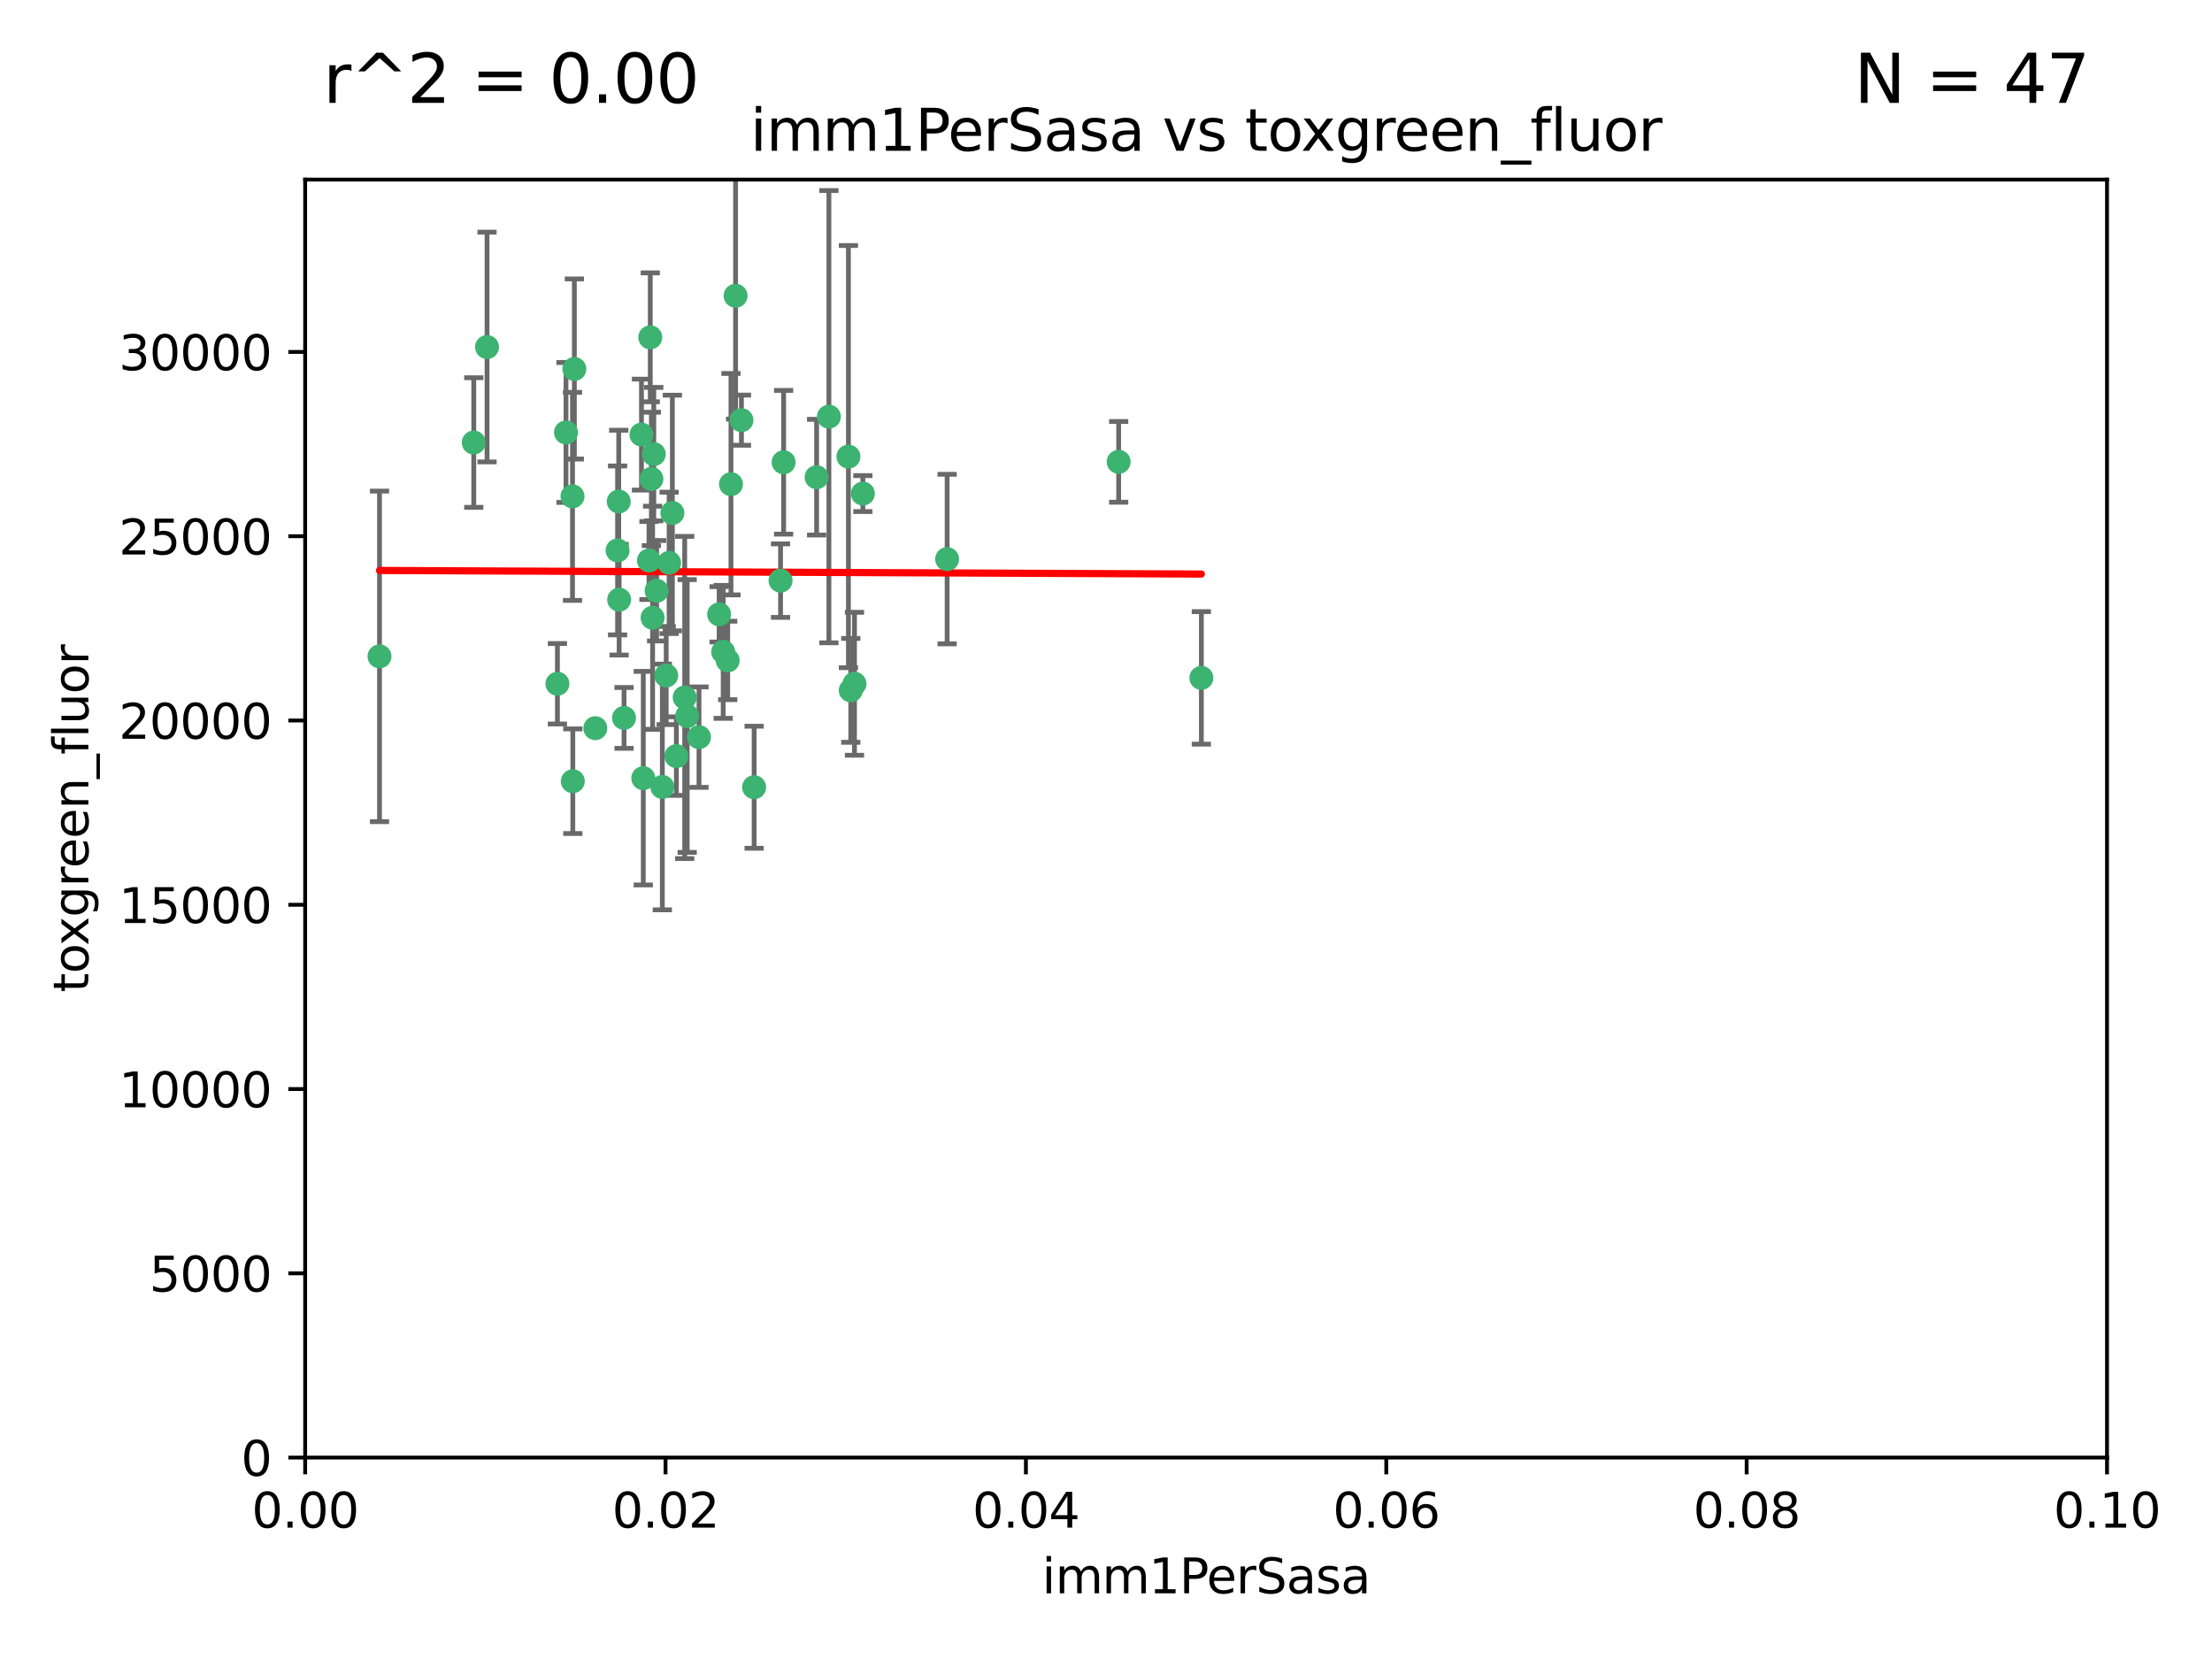 <?xml version="1.0" encoding="utf-8" standalone="no"?>
<!DOCTYPE svg PUBLIC "-//W3C//DTD SVG 1.1//EN"
  "http://www.w3.org/Graphics/SVG/1.1/DTD/svg11.dtd">
<svg xmlns:xlink="http://www.w3.org/1999/xlink" width="460.8pt" height="345.6pt" viewBox="0 0 460.8 345.6" xmlns="http://www.w3.org/2000/svg" version="1.1">
 <defs>
  <style type="text/css">*{stroke-linejoin: round; stroke-linecap: butt}</style>
 </defs>
 <g id="figure_1">
  <g id="patch_1">
   <path d="M 0 345.6 
L 460.8 345.6 
L 460.8 0 
L 0 0 
z
" style="fill: #ffffff"/>
  </g>
  <g id="axes_1">
   <g id="patch_2">
    <path d="M 63.571 303.64 
L 438.93 303.64 
L 438.93 37.411 
L 63.571 37.411 
z
" style="fill: #ffffff"/>
   </g>
   <g id="PathCollection_1">
    <defs>
     <path id="m0c71d9ba5d" d="M 0 1.118 
C 0.297 1.118 0.581 1 0.791 0.791 
C 1 0.581 1.118 0.297 1.118 0 
C 1.118 -0.297 1 -0.581 0.791 -0.791 
C 0.581 -1 0.297 -1.118 0 -1.118 
C -0.297 -1.118 -0.581 -1 -0.791 -0.791 
C -1 -0.581 -1.118 -0.297 -1.118 0 
C -1.118 0.297 -1 0.581 -0.791 0.791 
C -0.581 1 -0.297 1.118 0 1.118 
z
" style="stroke: #3cb371"/>
    </defs>
    <g clip-path="url(#p0df0206e18)">
     <use xlink:href="#m0c71d9ba5d" x="101.457" y="72.294" style="fill: #3cb371; stroke: #3cb371"/>
     <use xlink:href="#m0c71d9ba5d" x="79.059" y="136.733" style="fill: #3cb371; stroke: #3cb371"/>
     <use xlink:href="#m0c71d9ba5d" x="98.695" y="92.187" style="fill: #3cb371; stroke: #3cb371"/>
     <use xlink:href="#m0c71d9ba5d" x="135.699" y="99.763" style="fill: #3cb371; stroke: #3cb371"/>
     <use xlink:href="#m0c71d9ba5d" x="135.464" y="70.271" style="fill: #3cb371; stroke: #3cb371"/>
     <use xlink:href="#m0c71d9ba5d" x="150.654" y="135.791" style="fill: #3cb371; stroke: #3cb371"/>
     <use xlink:href="#m0c71d9ba5d" x="136.786" y="123.063" style="fill: #3cb371; stroke: #3cb371"/>
     <use xlink:href="#m0c71d9ba5d" x="124.016" y="151.693" style="fill: #3cb371; stroke: #3cb371"/>
     <use xlink:href="#m0c71d9ba5d" x="137.975" y="163.936" style="fill: #3cb371; stroke: #3cb371"/>
     <use xlink:href="#m0c71d9ba5d" x="128.894" y="104.476" style="fill: #3cb371; stroke: #3cb371"/>
     <use xlink:href="#m0c71d9ba5d" x="128.653" y="114.664" style="fill: #3cb371; stroke: #3cb371"/>
     <use xlink:href="#m0c71d9ba5d" x="177.231" y="143.815" style="fill: #3cb371; stroke: #3cb371"/>
     <use xlink:href="#m0c71d9ba5d" x="135.196" y="116.762" style="fill: #3cb371; stroke: #3cb371"/>
     <use xlink:href="#m0c71d9ba5d" x="119.649" y="76.865" style="fill: #3cb371; stroke: #3cb371"/>
     <use xlink:href="#m0c71d9ba5d" x="117.908" y="90.091" style="fill: #3cb371; stroke: #3cb371"/>
     <use xlink:href="#m0c71d9ba5d" x="153.236" y="61.614" style="fill: #3cb371; stroke: #3cb371"/>
     <use xlink:href="#m0c71d9ba5d" x="145.613" y="153.559" style="fill: #3cb371; stroke: #3cb371"/>
     <use xlink:href="#m0c71d9ba5d" x="179.751" y="102.821" style="fill: #3cb371; stroke: #3cb371"/>
     <use xlink:href="#m0c71d9ba5d" x="136.196" y="94.6" style="fill: #3cb371; stroke: #3cb371"/>
     <use xlink:href="#m0c71d9ba5d" x="119.328" y="162.741" style="fill: #3cb371; stroke: #3cb371"/>
     <use xlink:href="#m0c71d9ba5d" x="139.392" y="117.254" style="fill: #3cb371; stroke: #3cb371"/>
     <use xlink:href="#m0c71d9ba5d" x="143.155" y="149.16" style="fill: #3cb371; stroke: #3cb371"/>
     <use xlink:href="#m0c71d9ba5d" x="149.81" y="127.973" style="fill: #3cb371; stroke: #3cb371"/>
     <use xlink:href="#m0c71d9ba5d" x="151.594" y="137.58" style="fill: #3cb371; stroke: #3cb371"/>
     <use xlink:href="#m0c71d9ba5d" x="178.006" y="142.442" style="fill: #3cb371; stroke: #3cb371"/>
     <use xlink:href="#m0c71d9ba5d" x="133.632" y="90.534" style="fill: #3cb371; stroke: #3cb371"/>
     <use xlink:href="#m0c71d9ba5d" x="170.113" y="99.407" style="fill: #3cb371; stroke: #3cb371"/>
     <use xlink:href="#m0c71d9ba5d" x="129.998" y="149.553" style="fill: #3cb371; stroke: #3cb371"/>
     <use xlink:href="#m0c71d9ba5d" x="128.977" y="124.926" style="fill: #3cb371; stroke: #3cb371"/>
     <use xlink:href="#m0c71d9ba5d" x="152.275" y="100.862" style="fill: #3cb371; stroke: #3cb371"/>
     <use xlink:href="#m0c71d9ba5d" x="140.068" y="106.867" style="fill: #3cb371; stroke: #3cb371"/>
     <use xlink:href="#m0c71d9ba5d" x="116.121" y="142.44" style="fill: #3cb371; stroke: #3cb371"/>
     <use xlink:href="#m0c71d9ba5d" x="172.678" y="86.8" style="fill: #3cb371; stroke: #3cb371"/>
     <use xlink:href="#m0c71d9ba5d" x="163.241" y="96.298" style="fill: #3cb371; stroke: #3cb371"/>
     <use xlink:href="#m0c71d9ba5d" x="119.263" y="103.401" style="fill: #3cb371; stroke: #3cb371"/>
     <use xlink:href="#m0c71d9ba5d" x="135.948" y="128.689" style="fill: #3cb371; stroke: #3cb371"/>
     <use xlink:href="#m0c71d9ba5d" x="157.1" y="163.993" style="fill: #3cb371; stroke: #3cb371"/>
     <use xlink:href="#m0c71d9ba5d" x="176.743" y="95.121" style="fill: #3cb371; stroke: #3cb371"/>
     <use xlink:href="#m0c71d9ba5d" x="233.037" y="96.211" style="fill: #3cb371; stroke: #3cb371"/>
     <use xlink:href="#m0c71d9ba5d" x="250.266" y="141.216" style="fill: #3cb371; stroke: #3cb371"/>
     <use xlink:href="#m0c71d9ba5d" x="154.458" y="87.531" style="fill: #3cb371; stroke: #3cb371"/>
     <use xlink:href="#m0c71d9ba5d" x="140.899" y="157.513" style="fill: #3cb371; stroke: #3cb371"/>
     <use xlink:href="#m0c71d9ba5d" x="197.304" y="116.464" style="fill: #3cb371; stroke: #3cb371"/>
     <use xlink:href="#m0c71d9ba5d" x="142.635" y="145.3" style="fill: #3cb371; stroke: #3cb371"/>
     <use xlink:href="#m0c71d9ba5d" x="134.01" y="162.105" style="fill: #3cb371; stroke: #3cb371"/>
     <use xlink:href="#m0c71d9ba5d" x="138.782" y="140.722" style="fill: #3cb371; stroke: #3cb371"/>
     <use xlink:href="#m0c71d9ba5d" x="162.604" y="120.958" style="fill: #3cb371; stroke: #3cb371"/>
    </g>
   </g>
   <g id="matplotlib.axis_1">
    <g id="xtick_1">
     <g id="line2d_1">
      <defs>
       <path id="m00d9728344" d="M 0 0 
L 0 3.5 
" style="stroke: #000000; stroke-width: 0.8"/>
      </defs>
      <g>
       <use xlink:href="#m00d9728344" x="63.571" y="303.64" style="stroke: #000000; stroke-width: 0.8"/>
      </g>
     </g>
     <g id="text_1">
      <!-- 0.00 -->
      <g transform="translate(52.438 318.238)scale(0.1 -0.1)">
       <defs>
        <path id="DejaVuSans-30" d="M 2034 4250 
Q 1547 4250 1301 3770 
Q 1056 3291 1056 2328 
Q 1056 1369 1301 889 
Q 1547 409 2034 409 
Q 2525 409 2770 889 
Q 3016 1369 3016 2328 
Q 3016 3291 2770 3770 
Q 2525 4250 2034 4250 
z
M 2034 4750 
Q 2819 4750 3233 4129 
Q 3647 3509 3647 2328 
Q 3647 1150 3233 529 
Q 2819 -91 2034 -91 
Q 1250 -91 836 529 
Q 422 1150 422 2328 
Q 422 3509 836 4129 
Q 1250 4750 2034 4750 
z
" transform="scale(0.016)"/>
        <path id="DejaVuSans-2e" d="M 684 794 
L 1344 794 
L 1344 0 
L 684 0 
L 684 794 
z
" transform="scale(0.016)"/>
       </defs>
       <use xlink:href="#DejaVuSans-30"/>
       <use xlink:href="#DejaVuSans-2e" x="63.623"/>
       <use xlink:href="#DejaVuSans-30" x="95.41"/>
       <use xlink:href="#DejaVuSans-30" x="159.033"/>
      </g>
     </g>
    </g>
    <g id="xtick_2">
     <g id="line2d_2">
      <g>
       <use xlink:href="#m00d9728344" x="138.643" y="303.64" style="stroke: #000000; stroke-width: 0.8"/>
      </g>
     </g>
     <g id="text_2">
      <!-- 0.02 -->
      <g transform="translate(127.51 318.238)scale(0.1 -0.1)">
       <defs>
        <path id="DejaVuSans-32" d="M 1228 531 
L 3431 531 
L 3431 0 
L 469 0 
L 469 531 
Q 828 903 1448 1529 
Q 2069 2156 2228 2338 
Q 2531 2678 2651 2914 
Q 2772 3150 2772 3378 
Q 2772 3750 2511 3984 
Q 2250 4219 1831 4219 
Q 1534 4219 1204 4116 
Q 875 4013 500 3803 
L 500 4441 
Q 881 4594 1212 4672 
Q 1544 4750 1819 4750 
Q 2544 4750 2975 4387 
Q 3406 4025 3406 3419 
Q 3406 3131 3298 2873 
Q 3191 2616 2906 2266 
Q 2828 2175 2409 1742 
Q 1991 1309 1228 531 
z
" transform="scale(0.016)"/>
       </defs>
       <use xlink:href="#DejaVuSans-30"/>
       <use xlink:href="#DejaVuSans-2e" x="63.623"/>
       <use xlink:href="#DejaVuSans-30" x="95.41"/>
       <use xlink:href="#DejaVuSans-32" x="159.033"/>
      </g>
     </g>
    </g>
    <g id="xtick_3">
     <g id="line2d_3">
      <g>
       <use xlink:href="#m00d9728344" x="213.715" y="303.64" style="stroke: #000000; stroke-width: 0.8"/>
      </g>
     </g>
     <g id="text_3">
      <!-- 0.04 -->
      <g transform="translate(202.582 318.238)scale(0.1 -0.1)">
       <defs>
        <path id="DejaVuSans-34" d="M 2419 4116 
L 825 1625 
L 2419 1625 
L 2419 4116 
z
M 2253 4666 
L 3047 4666 
L 3047 1625 
L 3713 1625 
L 3713 1100 
L 3047 1100 
L 3047 0 
L 2419 0 
L 2419 1100 
L 313 1100 
L 313 1709 
L 2253 4666 
z
" transform="scale(0.016)"/>
       </defs>
       <use xlink:href="#DejaVuSans-30"/>
       <use xlink:href="#DejaVuSans-2e" x="63.623"/>
       <use xlink:href="#DejaVuSans-30" x="95.41"/>
       <use xlink:href="#DejaVuSans-34" x="159.033"/>
      </g>
     </g>
    </g>
    <g id="xtick_4">
     <g id="line2d_4">
      <g>
       <use xlink:href="#m00d9728344" x="288.786" y="303.64" style="stroke: #000000; stroke-width: 0.8"/>
      </g>
     </g>
     <g id="text_4">
      <!-- 0.06 -->
      <g transform="translate(277.654 318.238)scale(0.1 -0.1)">
       <defs>
        <path id="DejaVuSans-36" d="M 2113 2584 
Q 1688 2584 1439 2293 
Q 1191 2003 1191 1497 
Q 1191 994 1439 701 
Q 1688 409 2113 409 
Q 2538 409 2786 701 
Q 3034 994 3034 1497 
Q 3034 2003 2786 2293 
Q 2538 2584 2113 2584 
z
M 3366 4563 
L 3366 3988 
Q 3128 4100 2886 4159 
Q 2644 4219 2406 4219 
Q 1781 4219 1451 3797 
Q 1122 3375 1075 2522 
Q 1259 2794 1537 2939 
Q 1816 3084 2150 3084 
Q 2853 3084 3261 2657 
Q 3669 2231 3669 1497 
Q 3669 778 3244 343 
Q 2819 -91 2113 -91 
Q 1303 -91 875 529 
Q 447 1150 447 2328 
Q 447 3434 972 4092 
Q 1497 4750 2381 4750 
Q 2619 4750 2861 4703 
Q 3103 4656 3366 4563 
z
" transform="scale(0.016)"/>
       </defs>
       <use xlink:href="#DejaVuSans-30"/>
       <use xlink:href="#DejaVuSans-2e" x="63.623"/>
       <use xlink:href="#DejaVuSans-30" x="95.41"/>
       <use xlink:href="#DejaVuSans-36" x="159.033"/>
      </g>
     </g>
    </g>
    <g id="xtick_5">
     <g id="line2d_5">
      <g>
       <use xlink:href="#m00d9728344" x="363.858" y="303.64" style="stroke: #000000; stroke-width: 0.8"/>
      </g>
     </g>
     <g id="text_5">
      <!-- 0.08 -->
      <g transform="translate(352.725 318.238)scale(0.1 -0.1)">
       <defs>
        <path id="DejaVuSans-38" d="M 2034 2216 
Q 1584 2216 1326 1975 
Q 1069 1734 1069 1313 
Q 1069 891 1326 650 
Q 1584 409 2034 409 
Q 2484 409 2743 651 
Q 3003 894 3003 1313 
Q 3003 1734 2745 1975 
Q 2488 2216 2034 2216 
z
M 1403 2484 
Q 997 2584 770 2862 
Q 544 3141 544 3541 
Q 544 4100 942 4425 
Q 1341 4750 2034 4750 
Q 2731 4750 3128 4425 
Q 3525 4100 3525 3541 
Q 3525 3141 3298 2862 
Q 3072 2584 2669 2484 
Q 3125 2378 3379 2068 
Q 3634 1759 3634 1313 
Q 3634 634 3220 271 
Q 2806 -91 2034 -91 
Q 1263 -91 848 271 
Q 434 634 434 1313 
Q 434 1759 690 2068 
Q 947 2378 1403 2484 
z
M 1172 3481 
Q 1172 3119 1398 2916 
Q 1625 2713 2034 2713 
Q 2441 2713 2670 2916 
Q 2900 3119 2900 3481 
Q 2900 3844 2670 4047 
Q 2441 4250 2034 4250 
Q 1625 4250 1398 4047 
Q 1172 3844 1172 3481 
z
" transform="scale(0.016)"/>
       </defs>
       <use xlink:href="#DejaVuSans-30"/>
       <use xlink:href="#DejaVuSans-2e" x="63.623"/>
       <use xlink:href="#DejaVuSans-30" x="95.41"/>
       <use xlink:href="#DejaVuSans-38" x="159.033"/>
      </g>
     </g>
    </g>
    <g id="xtick_6">
     <g id="line2d_6">
      <g>
       <use xlink:href="#m00d9728344" x="438.93" y="303.64" style="stroke: #000000; stroke-width: 0.8"/>
      </g>
     </g>
     <g id="text_6">
      <!-- 0.10 -->
      <g transform="translate(427.797 318.238)scale(0.1 -0.1)">
       <defs>
        <path id="DejaVuSans-31" d="M 794 531 
L 1825 531 
L 1825 4091 
L 703 3866 
L 703 4441 
L 1819 4666 
L 2450 4666 
L 2450 531 
L 3481 531 
L 3481 0 
L 794 0 
L 794 531 
z
" transform="scale(0.016)"/>
       </defs>
       <use xlink:href="#DejaVuSans-30"/>
       <use xlink:href="#DejaVuSans-2e" x="63.623"/>
       <use xlink:href="#DejaVuSans-31" x="95.41"/>
       <use xlink:href="#DejaVuSans-30" x="159.033"/>
      </g>
     </g>
    </g>
    <g id="text_7">
     <!-- imm1PerSasa -->
     <g transform="translate(217.067 331.917)scale(0.1 -0.1)">
      <defs>
       <path id="DejaVuSans-69" d="M 603 3500 
L 1178 3500 
L 1178 0 
L 603 0 
L 603 3500 
z
M 603 4863 
L 1178 4863 
L 1178 4134 
L 603 4134 
L 603 4863 
z
" transform="scale(0.016)"/>
       <path id="DejaVuSans-6d" d="M 3328 2828 
Q 3544 3216 3844 3400 
Q 4144 3584 4550 3584 
Q 5097 3584 5394 3201 
Q 5691 2819 5691 2113 
L 5691 0 
L 5113 0 
L 5113 2094 
Q 5113 2597 4934 2840 
Q 4756 3084 4391 3084 
Q 3944 3084 3684 2787 
Q 3425 2491 3425 1978 
L 3425 0 
L 2847 0 
L 2847 2094 
Q 2847 2600 2669 2842 
Q 2491 3084 2119 3084 
Q 1678 3084 1418 2786 
Q 1159 2488 1159 1978 
L 1159 0 
L 581 0 
L 581 3500 
L 1159 3500 
L 1159 2956 
Q 1356 3278 1631 3431 
Q 1906 3584 2284 3584 
Q 2666 3584 2933 3390 
Q 3200 3197 3328 2828 
z
" transform="scale(0.016)"/>
       <path id="DejaVuSans-50" d="M 1259 4147 
L 1259 2394 
L 2053 2394 
Q 2494 2394 2734 2622 
Q 2975 2850 2975 3272 
Q 2975 3691 2734 3919 
Q 2494 4147 2053 4147 
L 1259 4147 
z
M 628 4666 
L 2053 4666 
Q 2838 4666 3239 4311 
Q 3641 3956 3641 3272 
Q 3641 2581 3239 2228 
Q 2838 1875 2053 1875 
L 1259 1875 
L 1259 0 
L 628 0 
L 628 4666 
z
" transform="scale(0.016)"/>
       <path id="DejaVuSans-65" d="M 3597 1894 
L 3597 1613 
L 953 1613 
Q 991 1019 1311 708 
Q 1631 397 2203 397 
Q 2534 397 2845 478 
Q 3156 559 3463 722 
L 3463 178 
Q 3153 47 2828 -22 
Q 2503 -91 2169 -91 
Q 1331 -91 842 396 
Q 353 884 353 1716 
Q 353 2575 817 3079 
Q 1281 3584 2069 3584 
Q 2775 3584 3186 3129 
Q 3597 2675 3597 1894 
z
M 3022 2063 
Q 3016 2534 2758 2815 
Q 2500 3097 2075 3097 
Q 1594 3097 1305 2825 
Q 1016 2553 972 2059 
L 3022 2063 
z
" transform="scale(0.016)"/>
       <path id="DejaVuSans-72" d="M 2631 2963 
Q 2534 3019 2420 3045 
Q 2306 3072 2169 3072 
Q 1681 3072 1420 2755 
Q 1159 2438 1159 1844 
L 1159 0 
L 581 0 
L 581 3500 
L 1159 3500 
L 1159 2956 
Q 1341 3275 1631 3429 
Q 1922 3584 2338 3584 
Q 2397 3584 2469 3576 
Q 2541 3569 2628 3553 
L 2631 2963 
z
" transform="scale(0.016)"/>
       <path id="DejaVuSans-53" d="M 3425 4513 
L 3425 3897 
Q 3066 4069 2747 4153 
Q 2428 4238 2131 4238 
Q 1616 4238 1336 4038 
Q 1056 3838 1056 3469 
Q 1056 3159 1242 3001 
Q 1428 2844 1947 2747 
L 2328 2669 
Q 3034 2534 3370 2195 
Q 3706 1856 3706 1288 
Q 3706 609 3251 259 
Q 2797 -91 1919 -91 
Q 1588 -91 1214 -16 
Q 841 59 441 206 
L 441 856 
Q 825 641 1194 531 
Q 1563 422 1919 422 
Q 2459 422 2753 634 
Q 3047 847 3047 1241 
Q 3047 1584 2836 1778 
Q 2625 1972 2144 2069 
L 1759 2144 
Q 1053 2284 737 2584 
Q 422 2884 422 3419 
Q 422 4038 858 4394 
Q 1294 4750 2059 4750 
Q 2388 4750 2728 4690 
Q 3069 4631 3425 4513 
z
" transform="scale(0.016)"/>
       <path id="DejaVuSans-61" d="M 2194 1759 
Q 1497 1759 1228 1600 
Q 959 1441 959 1056 
Q 959 750 1161 570 
Q 1363 391 1709 391 
Q 2188 391 2477 730 
Q 2766 1069 2766 1631 
L 2766 1759 
L 2194 1759 
z
M 3341 1997 
L 3341 0 
L 2766 0 
L 2766 531 
Q 2569 213 2275 61 
Q 1981 -91 1556 -91 
Q 1019 -91 701 211 
Q 384 513 384 1019 
Q 384 1609 779 1909 
Q 1175 2209 1959 2209 
L 2766 2209 
L 2766 2266 
Q 2766 2663 2505 2880 
Q 2244 3097 1772 3097 
Q 1472 3097 1187 3025 
Q 903 2953 641 2809 
L 641 3341 
Q 956 3463 1253 3523 
Q 1550 3584 1831 3584 
Q 2591 3584 2966 3190 
Q 3341 2797 3341 1997 
z
" transform="scale(0.016)"/>
       <path id="DejaVuSans-73" d="M 2834 3397 
L 2834 2853 
Q 2591 2978 2328 3040 
Q 2066 3103 1784 3103 
Q 1356 3103 1142 2972 
Q 928 2841 928 2578 
Q 928 2378 1081 2264 
Q 1234 2150 1697 2047 
L 1894 2003 
Q 2506 1872 2764 1633 
Q 3022 1394 3022 966 
Q 3022 478 2636 193 
Q 2250 -91 1575 -91 
Q 1294 -91 989 -36 
Q 684 19 347 128 
L 347 722 
Q 666 556 975 473 
Q 1284 391 1588 391 
Q 1994 391 2212 530 
Q 2431 669 2431 922 
Q 2431 1156 2273 1281 
Q 2116 1406 1581 1522 
L 1381 1569 
Q 847 1681 609 1914 
Q 372 2147 372 2553 
Q 372 3047 722 3315 
Q 1072 3584 1716 3584 
Q 2034 3584 2315 3537 
Q 2597 3491 2834 3397 
z
" transform="scale(0.016)"/>
      </defs>
      <use xlink:href="#DejaVuSans-69"/>
      <use xlink:href="#DejaVuSans-6d" x="27.783"/>
      <use xlink:href="#DejaVuSans-6d" x="125.195"/>
      <use xlink:href="#DejaVuSans-31" x="222.607"/>
      <use xlink:href="#DejaVuSans-50" x="286.23"/>
      <use xlink:href="#DejaVuSans-65" x="342.908"/>
      <use xlink:href="#DejaVuSans-72" x="404.432"/>
      <use xlink:href="#DejaVuSans-53" x="445.545"/>
      <use xlink:href="#DejaVuSans-61" x="509.021"/>
      <use xlink:href="#DejaVuSans-73" x="570.301"/>
      <use xlink:href="#DejaVuSans-61" x="622.4"/>
     </g>
    </g>
   </g>
   <g id="matplotlib.axis_2">
    <g id="ytick_1">
     <g id="line2d_7">
      <defs>
       <path id="m78c12b633b" d="M 0 0 
L -3.5 0 
" style="stroke: #000000; stroke-width: 0.8"/>
      </defs>
      <g>
       <use xlink:href="#m78c12b633b" x="63.571" y="303.64" style="stroke: #000000; stroke-width: 0.8"/>
      </g>
     </g>
     <g id="text_8">
      <!-- 0 -->
      <g transform="translate(50.209 307.439)scale(0.1 -0.1)">
       <use xlink:href="#DejaVuSans-30"/>
      </g>
     </g>
    </g>
    <g id="ytick_2">
     <g id="line2d_8">
      <g>
       <use xlink:href="#m78c12b633b" x="63.571" y="265.253" style="stroke: #000000; stroke-width: 0.8"/>
      </g>
     </g>
     <g id="text_9">
      <!-- 5000 -->
      <g transform="translate(31.121 269.052)scale(0.1 -0.1)">
       <defs>
        <path id="DejaVuSans-35" d="M 691 4666 
L 3169 4666 
L 3169 4134 
L 1269 4134 
L 1269 2991 
Q 1406 3038 1543 3061 
Q 1681 3084 1819 3084 
Q 2600 3084 3056 2656 
Q 3513 2228 3513 1497 
Q 3513 744 3044 326 
Q 2575 -91 1722 -91 
Q 1428 -91 1123 -41 
Q 819 9 494 109 
L 494 744 
Q 775 591 1075 516 
Q 1375 441 1709 441 
Q 2250 441 2565 725 
Q 2881 1009 2881 1497 
Q 2881 1984 2565 2268 
Q 2250 2553 1709 2553 
Q 1456 2553 1204 2497 
Q 953 2441 691 2322 
L 691 4666 
z
" transform="scale(0.016)"/>
       </defs>
       <use xlink:href="#DejaVuSans-35"/>
       <use xlink:href="#DejaVuSans-30" x="63.623"/>
       <use xlink:href="#DejaVuSans-30" x="127.246"/>
       <use xlink:href="#DejaVuSans-30" x="190.869"/>
      </g>
     </g>
    </g>
    <g id="ytick_3">
     <g id="line2d_9">
      <g>
       <use xlink:href="#m78c12b633b" x="63.571" y="226.866" style="stroke: #000000; stroke-width: 0.8"/>
      </g>
     </g>
     <g id="text_10">
      <!-- 10000 -->
      <g transform="translate(24.759 230.665)scale(0.1 -0.1)">
       <use xlink:href="#DejaVuSans-31"/>
       <use xlink:href="#DejaVuSans-30" x="63.623"/>
       <use xlink:href="#DejaVuSans-30" x="127.246"/>
       <use xlink:href="#DejaVuSans-30" x="190.869"/>
       <use xlink:href="#DejaVuSans-30" x="254.492"/>
      </g>
     </g>
    </g>
    <g id="ytick_4">
     <g id="line2d_10">
      <g>
       <use xlink:href="#m78c12b633b" x="63.571" y="188.479" style="stroke: #000000; stroke-width: 0.8"/>
      </g>
     </g>
     <g id="text_11">
      <!-- 15000 -->
      <g transform="translate(24.759 192.278)scale(0.1 -0.1)">
       <use xlink:href="#DejaVuSans-31"/>
       <use xlink:href="#DejaVuSans-35" x="63.623"/>
       <use xlink:href="#DejaVuSans-30" x="127.246"/>
       <use xlink:href="#DejaVuSans-30" x="190.869"/>
       <use xlink:href="#DejaVuSans-30" x="254.492"/>
      </g>
     </g>
    </g>
    <g id="ytick_5">
     <g id="line2d_11">
      <g>
       <use xlink:href="#m78c12b633b" x="63.571" y="150.092" style="stroke: #000000; stroke-width: 0.8"/>
      </g>
     </g>
     <g id="text_12">
      <!-- 20000 -->
      <g transform="translate(24.759 153.891)scale(0.1 -0.1)">
       <use xlink:href="#DejaVuSans-32"/>
       <use xlink:href="#DejaVuSans-30" x="63.623"/>
       <use xlink:href="#DejaVuSans-30" x="127.246"/>
       <use xlink:href="#DejaVuSans-30" x="190.869"/>
       <use xlink:href="#DejaVuSans-30" x="254.492"/>
      </g>
     </g>
    </g>
    <g id="ytick_6">
     <g id="line2d_12">
      <g>
       <use xlink:href="#m78c12b633b" x="63.571" y="111.705" style="stroke: #000000; stroke-width: 0.8"/>
      </g>
     </g>
     <g id="text_13">
      <!-- 25000 -->
      <g transform="translate(24.759 115.504)scale(0.1 -0.1)">
       <use xlink:href="#DejaVuSans-32"/>
       <use xlink:href="#DejaVuSans-35" x="63.623"/>
       <use xlink:href="#DejaVuSans-30" x="127.246"/>
       <use xlink:href="#DejaVuSans-30" x="190.869"/>
       <use xlink:href="#DejaVuSans-30" x="254.492"/>
      </g>
     </g>
    </g>
    <g id="ytick_7">
     <g id="line2d_13">
      <g>
       <use xlink:href="#m78c12b633b" x="63.571" y="73.317" style="stroke: #000000; stroke-width: 0.8"/>
      </g>
     </g>
     <g id="text_14">
      <!-- 30000 -->
      <g transform="translate(24.759 77.117)scale(0.1 -0.1)">
       <defs>
        <path id="DejaVuSans-33" d="M 2597 2516 
Q 3050 2419 3304 2112 
Q 3559 1806 3559 1356 
Q 3559 666 3084 287 
Q 2609 -91 1734 -91 
Q 1441 -91 1130 -33 
Q 819 25 488 141 
L 488 750 
Q 750 597 1062 519 
Q 1375 441 1716 441 
Q 2309 441 2620 675 
Q 2931 909 2931 1356 
Q 2931 1769 2642 2001 
Q 2353 2234 1838 2234 
L 1294 2234 
L 1294 2753 
L 1863 2753 
Q 2328 2753 2575 2939 
Q 2822 3125 2822 3475 
Q 2822 3834 2567 4026 
Q 2313 4219 1838 4219 
Q 1578 4219 1281 4162 
Q 984 4106 628 3988 
L 628 4550 
Q 988 4650 1302 4700 
Q 1616 4750 1894 4750 
Q 2613 4750 3031 4423 
Q 3450 4097 3450 3541 
Q 3450 3153 3228 2886 
Q 3006 2619 2597 2516 
z
" transform="scale(0.016)"/>
       </defs>
       <use xlink:href="#DejaVuSans-33"/>
       <use xlink:href="#DejaVuSans-30" x="63.623"/>
       <use xlink:href="#DejaVuSans-30" x="127.246"/>
       <use xlink:href="#DejaVuSans-30" x="190.869"/>
       <use xlink:href="#DejaVuSans-30" x="254.492"/>
      </g>
     </g>
    </g>
    <g id="text_15">
     <!-- toxgreen_fluor -->
     <g transform="translate(18.401 206.72)rotate(-90)scale(0.1 -0.1)">
      <defs>
       <path id="DejaVuSans-74" d="M 1172 4494 
L 1172 3500 
L 2356 3500 
L 2356 3053 
L 1172 3053 
L 1172 1153 
Q 1172 725 1289 603 
Q 1406 481 1766 481 
L 2356 481 
L 2356 0 
L 1766 0 
Q 1100 0 847 248 
Q 594 497 594 1153 
L 594 3053 
L 172 3053 
L 172 3500 
L 594 3500 
L 594 4494 
L 1172 4494 
z
" transform="scale(0.016)"/>
       <path id="DejaVuSans-6f" d="M 1959 3097 
Q 1497 3097 1228 2736 
Q 959 2375 959 1747 
Q 959 1119 1226 758 
Q 1494 397 1959 397 
Q 2419 397 2687 759 
Q 2956 1122 2956 1747 
Q 2956 2369 2687 2733 
Q 2419 3097 1959 3097 
z
M 1959 3584 
Q 2709 3584 3137 3096 
Q 3566 2609 3566 1747 
Q 3566 888 3137 398 
Q 2709 -91 1959 -91 
Q 1206 -91 779 398 
Q 353 888 353 1747 
Q 353 2609 779 3096 
Q 1206 3584 1959 3584 
z
" transform="scale(0.016)"/>
       <path id="DejaVuSans-78" d="M 3513 3500 
L 2247 1797 
L 3578 0 
L 2900 0 
L 1881 1375 
L 863 0 
L 184 0 
L 1544 1831 
L 300 3500 
L 978 3500 
L 1906 2253 
L 2834 3500 
L 3513 3500 
z
" transform="scale(0.016)"/>
       <path id="DejaVuSans-67" d="M 2906 1791 
Q 2906 2416 2648 2759 
Q 2391 3103 1925 3103 
Q 1463 3103 1205 2759 
Q 947 2416 947 1791 
Q 947 1169 1205 825 
Q 1463 481 1925 481 
Q 2391 481 2648 825 
Q 2906 1169 2906 1791 
z
M 3481 434 
Q 3481 -459 3084 -895 
Q 2688 -1331 1869 -1331 
Q 1566 -1331 1297 -1286 
Q 1028 -1241 775 -1147 
L 775 -588 
Q 1028 -725 1275 -790 
Q 1522 -856 1778 -856 
Q 2344 -856 2625 -561 
Q 2906 -266 2906 331 
L 2906 616 
Q 2728 306 2450 153 
Q 2172 0 1784 0 
Q 1141 0 747 490 
Q 353 981 353 1791 
Q 353 2603 747 3093 
Q 1141 3584 1784 3584 
Q 2172 3584 2450 3431 
Q 2728 3278 2906 2969 
L 2906 3500 
L 3481 3500 
L 3481 434 
z
" transform="scale(0.016)"/>
       <path id="DejaVuSans-6e" d="M 3513 2113 
L 3513 0 
L 2938 0 
L 2938 2094 
Q 2938 2591 2744 2837 
Q 2550 3084 2163 3084 
Q 1697 3084 1428 2787 
Q 1159 2491 1159 1978 
L 1159 0 
L 581 0 
L 581 3500 
L 1159 3500 
L 1159 2956 
Q 1366 3272 1645 3428 
Q 1925 3584 2291 3584 
Q 2894 3584 3203 3211 
Q 3513 2838 3513 2113 
z
" transform="scale(0.016)"/>
       <path id="DejaVuSans-5f" d="M 3263 -1063 
L 3263 -1509 
L -63 -1509 
L -63 -1063 
L 3263 -1063 
z
" transform="scale(0.016)"/>
       <path id="DejaVuSans-66" d="M 2375 4863 
L 2375 4384 
L 1825 4384 
Q 1516 4384 1395 4259 
Q 1275 4134 1275 3809 
L 1275 3500 
L 2222 3500 
L 2222 3053 
L 1275 3053 
L 1275 0 
L 697 0 
L 697 3053 
L 147 3053 
L 147 3500 
L 697 3500 
L 697 3744 
Q 697 4328 969 4595 
Q 1241 4863 1831 4863 
L 2375 4863 
z
" transform="scale(0.016)"/>
       <path id="DejaVuSans-6c" d="M 603 4863 
L 1178 4863 
L 1178 0 
L 603 0 
L 603 4863 
z
" transform="scale(0.016)"/>
       <path id="DejaVuSans-75" d="M 544 1381 
L 544 3500 
L 1119 3500 
L 1119 1403 
Q 1119 906 1312 657 
Q 1506 409 1894 409 
Q 2359 409 2629 706 
Q 2900 1003 2900 1516 
L 2900 3500 
L 3475 3500 
L 3475 0 
L 2900 0 
L 2900 538 
Q 2691 219 2414 64 
Q 2138 -91 1772 -91 
Q 1169 -91 856 284 
Q 544 659 544 1381 
z
M 1991 3584 
L 1991 3584 
z
" transform="scale(0.016)"/>
      </defs>
      <use xlink:href="#DejaVuSans-74"/>
      <use xlink:href="#DejaVuSans-6f" x="39.209"/>
      <use xlink:href="#DejaVuSans-78" x="97.266"/>
      <use xlink:href="#DejaVuSans-67" x="156.445"/>
      <use xlink:href="#DejaVuSans-72" x="219.922"/>
      <use xlink:href="#DejaVuSans-65" x="258.785"/>
      <use xlink:href="#DejaVuSans-65" x="320.309"/>
      <use xlink:href="#DejaVuSans-6e" x="381.832"/>
      <use xlink:href="#DejaVuSans-5f" x="445.211"/>
      <use xlink:href="#DejaVuSans-66" x="495.211"/>
      <use xlink:href="#DejaVuSans-6c" x="530.416"/>
      <use xlink:href="#DejaVuSans-75" x="558.199"/>
      <use xlink:href="#DejaVuSans-6f" x="621.578"/>
      <use xlink:href="#DejaVuSans-72" x="682.76"/>
     </g>
    </g>
   </g>
   <g id="LineCollection_1">
    <path d="M 101.457 96.224 
L 101.457 48.364 
" clip-path="url(#p0df0206e18)" style="fill: none; stroke: #696969"/>
    <path d="M 79.059 171.165 
L 79.059 102.302 
" clip-path="url(#p0df0206e18)" style="fill: none; stroke: #696969"/>
    <path d="M 98.695 105.69 
L 98.695 78.685 
" clip-path="url(#p0df0206e18)" style="fill: none; stroke: #696969"/>
    <path d="M 135.699 113.651 
L 135.699 85.875 
" clip-path="url(#p0df0206e18)" style="fill: none; stroke: #696969"/>
    <path d="M 135.464 83.696 
L 135.464 56.846 
" clip-path="url(#p0df0206e18)" style="fill: none; stroke: #696969"/>
    <path d="M 150.654 149.644 
L 150.654 121.939 
" clip-path="url(#p0df0206e18)" style="fill: none; stroke: #696969"/>
    <path d="M 136.786 133.529 
L 136.786 112.598 
" clip-path="url(#p0df0206e18)" style="fill: none; stroke: #696969"/>
    <path d="M 124.016 152.217 
L 124.016 151.168 
" clip-path="url(#p0df0206e18)" style="fill: none; stroke: #696969"/>
    <path d="M 137.975 189.529 
L 137.975 138.343 
" clip-path="url(#p0df0206e18)" style="fill: none; stroke: #696969"/>
    <path d="M 128.894 119.328 
L 128.894 89.623 
" clip-path="url(#p0df0206e18)" style="fill: none; stroke: #696969"/>
    <path d="M 128.653 132.255 
L 128.653 97.072 
" clip-path="url(#p0df0206e18)" style="fill: none; stroke: #696969"/>
    <path d="M 177.231 154.632 
L 177.231 132.999 
" clip-path="url(#p0df0206e18)" style="fill: none; stroke: #696969"/>
    <path d="M 135.196 124.89 
L 135.196 108.635 
" clip-path="url(#p0df0206e18)" style="fill: none; stroke: #696969"/>
    <path d="M 119.649 95.625 
L 119.649 58.105 
" clip-path="url(#p0df0206e18)" style="fill: none; stroke: #696969"/>
    <path d="M 117.908 104.662 
L 117.908 75.52 
" clip-path="url(#p0df0206e18)" style="fill: none; stroke: #696969"/>
    <path d="M 153.236 87.306 
L 153.236 35.922 
" clip-path="url(#p0df0206e18)" style="fill: none; stroke: #696969"/>
    <path d="M 145.613 164.019 
L 145.613 143.098 
" clip-path="url(#p0df0206e18)" style="fill: none; stroke: #696969"/>
    <path d="M 179.751 106.565 
L 179.751 99.077 
" clip-path="url(#p0df0206e18)" style="fill: none; stroke: #696969"/>
    <path d="M 136.196 108.495 
L 136.196 80.704 
" clip-path="url(#p0df0206e18)" style="fill: none; stroke: #696969"/>
    <path d="M 119.328 173.639 
L 119.328 151.843 
" clip-path="url(#p0df0206e18)" style="fill: none; stroke: #696969"/>
    <path d="M 139.392 131.975 
L 139.392 102.532 
" clip-path="url(#p0df0206e18)" style="fill: none; stroke: #696969"/>
    <path d="M 143.155 177.569 
L 143.155 120.752 
" clip-path="url(#p0df0206e18)" style="fill: none; stroke: #696969"/>
    <path d="M 149.81 133.734 
L 149.81 122.212 
" clip-path="url(#p0df0206e18)" style="fill: none; stroke: #696969"/>
    <path d="M 151.594 145.75 
L 151.594 129.411 
" clip-path="url(#p0df0206e18)" style="fill: none; stroke: #696969"/>
    <path d="M 178.006 157.326 
L 178.006 127.559 
" clip-path="url(#p0df0206e18)" style="fill: none; stroke: #696969"/>
    <path d="M 133.632 102.091 
L 133.632 78.978 
" clip-path="url(#p0df0206e18)" style="fill: none; stroke: #696969"/>
    <path d="M 170.113 111.46 
L 170.113 87.355 
" clip-path="url(#p0df0206e18)" style="fill: none; stroke: #696969"/>
    <path d="M 129.998 155.89 
L 129.998 143.216 
" clip-path="url(#p0df0206e18)" style="fill: none; stroke: #696969"/>
    <path d="M 128.977 136.454 
L 128.977 113.398 
" clip-path="url(#p0df0206e18)" style="fill: none; stroke: #696969"/>
    <path d="M 152.275 123.923 
L 152.275 77.801 
" clip-path="url(#p0df0206e18)" style="fill: none; stroke: #696969"/>
    <path d="M 140.068 131.412 
L 140.068 82.321 
" clip-path="url(#p0df0206e18)" style="fill: none; stroke: #696969"/>
    <path d="M 116.121 150.817 
L 116.121 134.064 
" clip-path="url(#p0df0206e18)" style="fill: none; stroke: #696969"/>
    <path d="M 172.678 133.906 
L 172.678 39.694 
" clip-path="url(#p0df0206e18)" style="fill: none; stroke: #696969"/>
    <path d="M 163.241 111.272 
L 163.241 81.324 
" clip-path="url(#p0df0206e18)" style="fill: none; stroke: #696969"/>
    <path d="M 119.263 125.071 
L 119.263 81.732 
" clip-path="url(#p0df0206e18)" style="fill: none; stroke: #696969"/>
    <path d="M 135.948 151.927 
L 135.948 105.45 
" clip-path="url(#p0df0206e18)" style="fill: none; stroke: #696969"/>
    <path d="M 157.1 176.705 
L 157.1 151.281 
" clip-path="url(#p0df0206e18)" style="fill: none; stroke: #696969"/>
    <path d="M 176.743 139.091 
L 176.743 51.151 
" clip-path="url(#p0df0206e18)" style="fill: none; stroke: #696969"/>
    <path d="M 233.037 104.619 
L 233.037 87.804 
" clip-path="url(#p0df0206e18)" style="fill: none; stroke: #696969"/>
    <path d="M 250.266 155.019 
L 250.266 127.413 
" clip-path="url(#p0df0206e18)" style="fill: none; stroke: #696969"/>
    <path d="M 154.458 92.76 
L 154.458 82.303 
" clip-path="url(#p0df0206e18)" style="fill: none; stroke: #696969"/>
    <path d="M 140.899 165.694 
L 140.899 149.332 
" clip-path="url(#p0df0206e18)" style="fill: none; stroke: #696969"/>
    <path d="M 197.304 134.122 
L 197.304 98.805 
" clip-path="url(#p0df0206e18)" style="fill: none; stroke: #696969"/>
    <path d="M 142.635 178.855 
L 142.635 111.745 
" clip-path="url(#p0df0206e18)" style="fill: none; stroke: #696969"/>
    <path d="M 134.01 184.351 
L 134.01 139.86 
" clip-path="url(#p0df0206e18)" style="fill: none; stroke: #696969"/>
    <path d="M 138.782 150.938 
L 138.782 130.506 
" clip-path="url(#p0df0206e18)" style="fill: none; stroke: #696969"/>
    <path d="M 162.604 128.612 
L 162.604 113.304 
" clip-path="url(#p0df0206e18)" style="fill: none; stroke: #696969"/>
   </g>
   <g id="line2d_14">
    <defs>
     <path id="m974d95dbc5" d="M 2 0 
L -2 -0 
" style="stroke: #696969"/>
    </defs>
    <g clip-path="url(#p0df0206e18)">
     <use xlink:href="#m974d95dbc5" x="101.457" y="96.224" style="fill: #696969; stroke: #696969"/>
     <use xlink:href="#m974d95dbc5" x="79.059" y="171.165" style="fill: #696969; stroke: #696969"/>
     <use xlink:href="#m974d95dbc5" x="98.695" y="105.69" style="fill: #696969; stroke: #696969"/>
     <use xlink:href="#m974d95dbc5" x="135.699" y="113.651" style="fill: #696969; stroke: #696969"/>
     <use xlink:href="#m974d95dbc5" x="135.464" y="83.696" style="fill: #696969; stroke: #696969"/>
     <use xlink:href="#m974d95dbc5" x="150.654" y="149.644" style="fill: #696969; stroke: #696969"/>
     <use xlink:href="#m974d95dbc5" x="136.786" y="133.529" style="fill: #696969; stroke: #696969"/>
     <use xlink:href="#m974d95dbc5" x="124.016" y="152.217" style="fill: #696969; stroke: #696969"/>
     <use xlink:href="#m974d95dbc5" x="137.975" y="189.529" style="fill: #696969; stroke: #696969"/>
     <use xlink:href="#m974d95dbc5" x="128.894" y="119.328" style="fill: #696969; stroke: #696969"/>
     <use xlink:href="#m974d95dbc5" x="128.653" y="132.255" style="fill: #696969; stroke: #696969"/>
     <use xlink:href="#m974d95dbc5" x="177.231" y="154.632" style="fill: #696969; stroke: #696969"/>
     <use xlink:href="#m974d95dbc5" x="135.196" y="124.89" style="fill: #696969; stroke: #696969"/>
     <use xlink:href="#m974d95dbc5" x="119.649" y="95.625" style="fill: #696969; stroke: #696969"/>
     <use xlink:href="#m974d95dbc5" x="117.908" y="104.662" style="fill: #696969; stroke: #696969"/>
     <use xlink:href="#m974d95dbc5" x="153.236" y="87.306" style="fill: #696969; stroke: #696969"/>
     <use xlink:href="#m974d95dbc5" x="145.613" y="164.019" style="fill: #696969; stroke: #696969"/>
     <use xlink:href="#m974d95dbc5" x="179.751" y="106.565" style="fill: #696969; stroke: #696969"/>
     <use xlink:href="#m974d95dbc5" x="136.196" y="108.495" style="fill: #696969; stroke: #696969"/>
     <use xlink:href="#m974d95dbc5" x="119.328" y="173.639" style="fill: #696969; stroke: #696969"/>
     <use xlink:href="#m974d95dbc5" x="139.392" y="131.975" style="fill: #696969; stroke: #696969"/>
     <use xlink:href="#m974d95dbc5" x="143.155" y="177.569" style="fill: #696969; stroke: #696969"/>
     <use xlink:href="#m974d95dbc5" x="149.81" y="133.734" style="fill: #696969; stroke: #696969"/>
     <use xlink:href="#m974d95dbc5" x="151.594" y="145.75" style="fill: #696969; stroke: #696969"/>
     <use xlink:href="#m974d95dbc5" x="178.006" y="157.326" style="fill: #696969; stroke: #696969"/>
     <use xlink:href="#m974d95dbc5" x="133.632" y="102.091" style="fill: #696969; stroke: #696969"/>
     <use xlink:href="#m974d95dbc5" x="170.113" y="111.46" style="fill: #696969; stroke: #696969"/>
     <use xlink:href="#m974d95dbc5" x="129.998" y="155.89" style="fill: #696969; stroke: #696969"/>
     <use xlink:href="#m974d95dbc5" x="128.977" y="136.454" style="fill: #696969; stroke: #696969"/>
     <use xlink:href="#m974d95dbc5" x="152.275" y="123.923" style="fill: #696969; stroke: #696969"/>
     <use xlink:href="#m974d95dbc5" x="140.068" y="131.412" style="fill: #696969; stroke: #696969"/>
     <use xlink:href="#m974d95dbc5" x="116.121" y="150.817" style="fill: #696969; stroke: #696969"/>
     <use xlink:href="#m974d95dbc5" x="172.678" y="133.906" style="fill: #696969; stroke: #696969"/>
     <use xlink:href="#m974d95dbc5" x="163.241" y="111.272" style="fill: #696969; stroke: #696969"/>
     <use xlink:href="#m974d95dbc5" x="119.263" y="125.071" style="fill: #696969; stroke: #696969"/>
     <use xlink:href="#m974d95dbc5" x="135.948" y="151.927" style="fill: #696969; stroke: #696969"/>
     <use xlink:href="#m974d95dbc5" x="157.1" y="176.705" style="fill: #696969; stroke: #696969"/>
     <use xlink:href="#m974d95dbc5" x="176.743" y="139.091" style="fill: #696969; stroke: #696969"/>
     <use xlink:href="#m974d95dbc5" x="233.037" y="104.619" style="fill: #696969; stroke: #696969"/>
     <use xlink:href="#m974d95dbc5" x="250.266" y="155.019" style="fill: #696969; stroke: #696969"/>
     <use xlink:href="#m974d95dbc5" x="154.458" y="92.76" style="fill: #696969; stroke: #696969"/>
     <use xlink:href="#m974d95dbc5" x="140.899" y="165.694" style="fill: #696969; stroke: #696969"/>
     <use xlink:href="#m974d95dbc5" x="197.304" y="134.122" style="fill: #696969; stroke: #696969"/>
     <use xlink:href="#m974d95dbc5" x="142.635" y="178.855" style="fill: #696969; stroke: #696969"/>
     <use xlink:href="#m974d95dbc5" x="134.01" y="184.351" style="fill: #696969; stroke: #696969"/>
     <use xlink:href="#m974d95dbc5" x="138.782" y="150.938" style="fill: #696969; stroke: #696969"/>
     <use xlink:href="#m974d95dbc5" x="162.604" y="128.612" style="fill: #696969; stroke: #696969"/>
    </g>
   </g>
   <g id="line2d_15">
    <g clip-path="url(#p0df0206e18)">
     <use xlink:href="#m974d95dbc5" x="101.457" y="48.364" style="fill: #696969; stroke: #696969"/>
     <use xlink:href="#m974d95dbc5" x="79.059" y="102.302" style="fill: #696969; stroke: #696969"/>
     <use xlink:href="#m974d95dbc5" x="98.695" y="78.685" style="fill: #696969; stroke: #696969"/>
     <use xlink:href="#m974d95dbc5" x="135.699" y="85.875" style="fill: #696969; stroke: #696969"/>
     <use xlink:href="#m974d95dbc5" x="135.464" y="56.846" style="fill: #696969; stroke: #696969"/>
     <use xlink:href="#m974d95dbc5" x="150.654" y="121.939" style="fill: #696969; stroke: #696969"/>
     <use xlink:href="#m974d95dbc5" x="136.786" y="112.598" style="fill: #696969; stroke: #696969"/>
     <use xlink:href="#m974d95dbc5" x="124.016" y="151.168" style="fill: #696969; stroke: #696969"/>
     <use xlink:href="#m974d95dbc5" x="137.975" y="138.343" style="fill: #696969; stroke: #696969"/>
     <use xlink:href="#m974d95dbc5" x="128.894" y="89.623" style="fill: #696969; stroke: #696969"/>
     <use xlink:href="#m974d95dbc5" x="128.653" y="97.072" style="fill: #696969; stroke: #696969"/>
     <use xlink:href="#m974d95dbc5" x="177.231" y="132.999" style="fill: #696969; stroke: #696969"/>
     <use xlink:href="#m974d95dbc5" x="135.196" y="108.635" style="fill: #696969; stroke: #696969"/>
     <use xlink:href="#m974d95dbc5" x="119.649" y="58.105" style="fill: #696969; stroke: #696969"/>
     <use xlink:href="#m974d95dbc5" x="117.908" y="75.52" style="fill: #696969; stroke: #696969"/>
     <use xlink:href="#m974d95dbc5" x="153.236" y="35.922" style="fill: #696969; stroke: #696969"/>
     <use xlink:href="#m974d95dbc5" x="145.613" y="143.098" style="fill: #696969; stroke: #696969"/>
     <use xlink:href="#m974d95dbc5" x="179.751" y="99.077" style="fill: #696969; stroke: #696969"/>
     <use xlink:href="#m974d95dbc5" x="136.196" y="80.704" style="fill: #696969; stroke: #696969"/>
     <use xlink:href="#m974d95dbc5" x="119.328" y="151.843" style="fill: #696969; stroke: #696969"/>
     <use xlink:href="#m974d95dbc5" x="139.392" y="102.532" style="fill: #696969; stroke: #696969"/>
     <use xlink:href="#m974d95dbc5" x="143.155" y="120.752" style="fill: #696969; stroke: #696969"/>
     <use xlink:href="#m974d95dbc5" x="149.81" y="122.212" style="fill: #696969; stroke: #696969"/>
     <use xlink:href="#m974d95dbc5" x="151.594" y="129.411" style="fill: #696969; stroke: #696969"/>
     <use xlink:href="#m974d95dbc5" x="178.006" y="127.559" style="fill: #696969; stroke: #696969"/>
     <use xlink:href="#m974d95dbc5" x="133.632" y="78.978" style="fill: #696969; stroke: #696969"/>
     <use xlink:href="#m974d95dbc5" x="170.113" y="87.355" style="fill: #696969; stroke: #696969"/>
     <use xlink:href="#m974d95dbc5" x="129.998" y="143.216" style="fill: #696969; stroke: #696969"/>
     <use xlink:href="#m974d95dbc5" x="128.977" y="113.398" style="fill: #696969; stroke: #696969"/>
     <use xlink:href="#m974d95dbc5" x="152.275" y="77.801" style="fill: #696969; stroke: #696969"/>
     <use xlink:href="#m974d95dbc5" x="140.068" y="82.321" style="fill: #696969; stroke: #696969"/>
     <use xlink:href="#m974d95dbc5" x="116.121" y="134.064" style="fill: #696969; stroke: #696969"/>
     <use xlink:href="#m974d95dbc5" x="172.678" y="39.694" style="fill: #696969; stroke: #696969"/>
     <use xlink:href="#m974d95dbc5" x="163.241" y="81.324" style="fill: #696969; stroke: #696969"/>
     <use xlink:href="#m974d95dbc5" x="119.263" y="81.732" style="fill: #696969; stroke: #696969"/>
     <use xlink:href="#m974d95dbc5" x="135.948" y="105.45" style="fill: #696969; stroke: #696969"/>
     <use xlink:href="#m974d95dbc5" x="157.1" y="151.281" style="fill: #696969; stroke: #696969"/>
     <use xlink:href="#m974d95dbc5" x="176.743" y="51.151" style="fill: #696969; stroke: #696969"/>
     <use xlink:href="#m974d95dbc5" x="233.037" y="87.804" style="fill: #696969; stroke: #696969"/>
     <use xlink:href="#m974d95dbc5" x="250.266" y="127.413" style="fill: #696969; stroke: #696969"/>
     <use xlink:href="#m974d95dbc5" x="154.458" y="82.303" style="fill: #696969; stroke: #696969"/>
     <use xlink:href="#m974d95dbc5" x="140.899" y="149.332" style="fill: #696969; stroke: #696969"/>
     <use xlink:href="#m974d95dbc5" x="197.304" y="98.805" style="fill: #696969; stroke: #696969"/>
     <use xlink:href="#m974d95dbc5" x="142.635" y="111.745" style="fill: #696969; stroke: #696969"/>
     <use xlink:href="#m974d95dbc5" x="134.01" y="139.86" style="fill: #696969; stroke: #696969"/>
     <use xlink:href="#m974d95dbc5" x="138.782" y="130.506" style="fill: #696969; stroke: #696969"/>
     <use xlink:href="#m974d95dbc5" x="162.604" y="113.304" style="fill: #696969; stroke: #696969"/>
    </g>
   </g>
   <g id="line2d_16">
    <path d="M 101.457 118.936 
L 79.059 118.838 
L 98.695 118.924 
L 135.699 119.085 
L 135.464 119.084 
L 150.654 119.15 
L 136.786 119.09 
L 124.016 119.034 
L 137.975 119.095 
L 128.894 119.055 
L 128.653 119.054 
L 177.231 119.266 
L 135.196 119.083 
L 119.649 119.015 
L 117.908 119.007 
L 153.236 119.161 
L 145.613 119.128 
L 179.751 119.277 
L 136.196 119.087 
L 119.328 119.014 
L 139.392 119.101 
L 143.155 119.117 
L 149.81 119.146 
L 151.594 119.154 
L 178.006 119.269 
L 133.632 119.076 
L 170.113 119.235 
L 129.998 119.06 
L 128.977 119.056 
L 152.275 119.157 
L 140.068 119.104 
L 116.121 119 
L 172.678 119.246 
L 163.241 119.205 
L 119.263 119.013 
L 135.948 119.086 
L 157.1 119.178 
L 176.743 119.264 
L 233.037 119.509 
L 250.266 119.584 
L 154.458 119.167 
L 140.899 119.108 
L 197.304 119.353 
L 142.635 119.115 
L 134.01 119.078 
L 138.782 119.098 
L 162.604 119.202 
" clip-path="url(#p0df0206e18)" style="fill: none; stroke: #ff0000; stroke-width: 1.5; stroke-linecap: square"/>
   </g>
   <g id="line2d_17">
    <defs>
     <path id="ma0e71865cc" d="M 0 2 
C 0.53 2 1.039 1.789 1.414 1.414 
C 1.789 1.039 2 0.53 2 0 
C 2 -0.53 1.789 -1.039 1.414 -1.414 
C 1.039 -1.789 0.53 -2 0 -2 
C -0.53 -2 -1.039 -1.789 -1.414 -1.414 
C -1.789 -1.039 -2 -0.53 -2 0 
C -2 0.53 -1.789 1.039 -1.414 1.414 
C -1.039 1.789 -0.53 2 0 2 
z
" style="stroke: #3cb371"/>
    </defs>
    <g clip-path="url(#p0df0206e18)">
     <use xlink:href="#ma0e71865cc" x="101.457" y="72.294" style="fill: #3cb371; stroke: #3cb371"/>
     <use xlink:href="#ma0e71865cc" x="79.059" y="136.733" style="fill: #3cb371; stroke: #3cb371"/>
     <use xlink:href="#ma0e71865cc" x="98.695" y="92.187" style="fill: #3cb371; stroke: #3cb371"/>
     <use xlink:href="#ma0e71865cc" x="135.699" y="99.763" style="fill: #3cb371; stroke: #3cb371"/>
     <use xlink:href="#ma0e71865cc" x="135.464" y="70.271" style="fill: #3cb371; stroke: #3cb371"/>
     <use xlink:href="#ma0e71865cc" x="150.654" y="135.791" style="fill: #3cb371; stroke: #3cb371"/>
     <use xlink:href="#ma0e71865cc" x="136.786" y="123.063" style="fill: #3cb371; stroke: #3cb371"/>
     <use xlink:href="#ma0e71865cc" x="124.016" y="151.693" style="fill: #3cb371; stroke: #3cb371"/>
     <use xlink:href="#ma0e71865cc" x="137.975" y="163.936" style="fill: #3cb371; stroke: #3cb371"/>
     <use xlink:href="#ma0e71865cc" x="128.894" y="104.476" style="fill: #3cb371; stroke: #3cb371"/>
     <use xlink:href="#ma0e71865cc" x="128.653" y="114.664" style="fill: #3cb371; stroke: #3cb371"/>
     <use xlink:href="#ma0e71865cc" x="177.231" y="143.815" style="fill: #3cb371; stroke: #3cb371"/>
     <use xlink:href="#ma0e71865cc" x="135.196" y="116.762" style="fill: #3cb371; stroke: #3cb371"/>
     <use xlink:href="#ma0e71865cc" x="119.649" y="76.865" style="fill: #3cb371; stroke: #3cb371"/>
     <use xlink:href="#ma0e71865cc" x="117.908" y="90.091" style="fill: #3cb371; stroke: #3cb371"/>
     <use xlink:href="#ma0e71865cc" x="153.236" y="61.614" style="fill: #3cb371; stroke: #3cb371"/>
     <use xlink:href="#ma0e71865cc" x="145.613" y="153.559" style="fill: #3cb371; stroke: #3cb371"/>
     <use xlink:href="#ma0e71865cc" x="179.751" y="102.821" style="fill: #3cb371; stroke: #3cb371"/>
     <use xlink:href="#ma0e71865cc" x="136.196" y="94.6" style="fill: #3cb371; stroke: #3cb371"/>
     <use xlink:href="#ma0e71865cc" x="119.328" y="162.741" style="fill: #3cb371; stroke: #3cb371"/>
     <use xlink:href="#ma0e71865cc" x="139.392" y="117.254" style="fill: #3cb371; stroke: #3cb371"/>
     <use xlink:href="#ma0e71865cc" x="143.155" y="149.16" style="fill: #3cb371; stroke: #3cb371"/>
     <use xlink:href="#ma0e71865cc" x="149.81" y="127.973" style="fill: #3cb371; stroke: #3cb371"/>
     <use xlink:href="#ma0e71865cc" x="151.594" y="137.58" style="fill: #3cb371; stroke: #3cb371"/>
     <use xlink:href="#ma0e71865cc" x="178.006" y="142.442" style="fill: #3cb371; stroke: #3cb371"/>
     <use xlink:href="#ma0e71865cc" x="133.632" y="90.534" style="fill: #3cb371; stroke: #3cb371"/>
     <use xlink:href="#ma0e71865cc" x="170.113" y="99.407" style="fill: #3cb371; stroke: #3cb371"/>
     <use xlink:href="#ma0e71865cc" x="129.998" y="149.553" style="fill: #3cb371; stroke: #3cb371"/>
     <use xlink:href="#ma0e71865cc" x="128.977" y="124.926" style="fill: #3cb371; stroke: #3cb371"/>
     <use xlink:href="#ma0e71865cc" x="152.275" y="100.862" style="fill: #3cb371; stroke: #3cb371"/>
     <use xlink:href="#ma0e71865cc" x="140.068" y="106.867" style="fill: #3cb371; stroke: #3cb371"/>
     <use xlink:href="#ma0e71865cc" x="116.121" y="142.44" style="fill: #3cb371; stroke: #3cb371"/>
     <use xlink:href="#ma0e71865cc" x="172.678" y="86.8" style="fill: #3cb371; stroke: #3cb371"/>
     <use xlink:href="#ma0e71865cc" x="163.241" y="96.298" style="fill: #3cb371; stroke: #3cb371"/>
     <use xlink:href="#ma0e71865cc" x="119.263" y="103.401" style="fill: #3cb371; stroke: #3cb371"/>
     <use xlink:href="#ma0e71865cc" x="135.948" y="128.689" style="fill: #3cb371; stroke: #3cb371"/>
     <use xlink:href="#ma0e71865cc" x="157.1" y="163.993" style="fill: #3cb371; stroke: #3cb371"/>
     <use xlink:href="#ma0e71865cc" x="176.743" y="95.121" style="fill: #3cb371; stroke: #3cb371"/>
     <use xlink:href="#ma0e71865cc" x="233.037" y="96.211" style="fill: #3cb371; stroke: #3cb371"/>
     <use xlink:href="#ma0e71865cc" x="250.266" y="141.216" style="fill: #3cb371; stroke: #3cb371"/>
     <use xlink:href="#ma0e71865cc" x="154.458" y="87.531" style="fill: #3cb371; stroke: #3cb371"/>
     <use xlink:href="#ma0e71865cc" x="140.899" y="157.513" style="fill: #3cb371; stroke: #3cb371"/>
     <use xlink:href="#ma0e71865cc" x="197.304" y="116.464" style="fill: #3cb371; stroke: #3cb371"/>
     <use xlink:href="#ma0e71865cc" x="142.635" y="145.3" style="fill: #3cb371; stroke: #3cb371"/>
     <use xlink:href="#ma0e71865cc" x="134.01" y="162.105" style="fill: #3cb371; stroke: #3cb371"/>
     <use xlink:href="#ma0e71865cc" x="138.782" y="140.722" style="fill: #3cb371; stroke: #3cb371"/>
     <use xlink:href="#ma0e71865cc" x="162.604" y="120.958" style="fill: #3cb371; stroke: #3cb371"/>
    </g>
   </g>
   <g id="patch_3">
    <path d="M 63.571 303.64 
L 63.571 37.411 
" style="fill: none; stroke: #000000; stroke-width: 0.8; stroke-linejoin: miter; stroke-linecap: square"/>
   </g>
   <g id="patch_4">
    <path d="M 438.93 303.64 
L 438.93 37.411 
" style="fill: none; stroke: #000000; stroke-width: 0.8; stroke-linejoin: miter; stroke-linecap: square"/>
   </g>
   <g id="patch_5">
    <path d="M 63.571 303.64 
L 438.93 303.64 
" style="fill: none; stroke: #000000; stroke-width: 0.8; stroke-linejoin: miter; stroke-linecap: square"/>
   </g>
   <g id="patch_6">
    <path d="M 63.571 37.411 
L 438.93 37.411 
" style="fill: none; stroke: #000000; stroke-width: 0.8; stroke-linejoin: miter; stroke-linecap: square"/>
   </g>
   <g id="text_16">
    <!-- N = 47 -->
    <g transform="translate(386.257 21.426)scale(0.14 -0.14)">
     <defs>
      <path id="DejaVuSans-4e" d="M 628 4666 
L 1478 4666 
L 3547 763 
L 3547 4666 
L 4159 4666 
L 4159 0 
L 3309 0 
L 1241 3903 
L 1241 0 
L 628 0 
L 628 4666 
z
" transform="scale(0.016)"/>
      <path id="DejaVuSans-20" transform="scale(0.016)"/>
      <path id="DejaVuSans-3d" d="M 678 2906 
L 4684 2906 
L 4684 2381 
L 678 2381 
L 678 2906 
z
M 678 1631 
L 4684 1631 
L 4684 1100 
L 678 1100 
L 678 1631 
z
" transform="scale(0.016)"/>
      <path id="DejaVuSans-37" d="M 525 4666 
L 3525 4666 
L 3525 4397 
L 1831 0 
L 1172 0 
L 2766 4134 
L 525 4134 
L 525 4666 
z
" transform="scale(0.016)"/>
     </defs>
     <use xlink:href="#DejaVuSans-4e"/>
     <use xlink:href="#DejaVuSans-20" x="74.805"/>
     <use xlink:href="#DejaVuSans-3d" x="106.592"/>
     <use xlink:href="#DejaVuSans-20" x="190.381"/>
     <use xlink:href="#DejaVuSans-34" x="222.168"/>
     <use xlink:href="#DejaVuSans-37" x="285.791"/>
    </g>
   </g>
   <g id="text_17">
    <!-- r^2 = 0.00 -->
    <g transform="translate(67.325 21.426)scale(0.14 -0.14)">
     <defs>
      <path id="DejaVuSans-5e" d="M 2988 4666 
L 4684 2925 
L 4056 2925 
L 2681 4159 
L 1306 2925 
L 678 2925 
L 2375 4666 
L 2988 4666 
z
" transform="scale(0.016)"/>
     </defs>
     <use xlink:href="#DejaVuSans-72"/>
     <use xlink:href="#DejaVuSans-5e" x="41.113"/>
     <use xlink:href="#DejaVuSans-32" x="124.902"/>
     <use xlink:href="#DejaVuSans-20" x="188.525"/>
     <use xlink:href="#DejaVuSans-3d" x="220.312"/>
     <use xlink:href="#DejaVuSans-20" x="304.102"/>
     <use xlink:href="#DejaVuSans-30" x="335.889"/>
     <use xlink:href="#DejaVuSans-2e" x="399.512"/>
     <use xlink:href="#DejaVuSans-30" x="431.299"/>
     <use xlink:href="#DejaVuSans-30" x="494.922"/>
    </g>
   </g>
   <g id="text_18">
    <!-- imm1PerSasa vs toxgreen_fluor -->
    <g transform="translate(156.306 31.411)scale(0.12 -0.12)">
     <defs>
      <path id="DejaVuSans-76" d="M 191 3500 
L 800 3500 
L 1894 563 
L 2988 3500 
L 3597 3500 
L 2284 0 
L 1503 0 
L 191 3500 
z
" transform="scale(0.016)"/>
     </defs>
     <use xlink:href="#DejaVuSans-69"/>
     <use xlink:href="#DejaVuSans-6d" x="27.783"/>
     <use xlink:href="#DejaVuSans-6d" x="125.195"/>
     <use xlink:href="#DejaVuSans-31" x="222.607"/>
     <use xlink:href="#DejaVuSans-50" x="286.23"/>
     <use xlink:href="#DejaVuSans-65" x="342.908"/>
     <use xlink:href="#DejaVuSans-72" x="404.432"/>
     <use xlink:href="#DejaVuSans-53" x="445.545"/>
     <use xlink:href="#DejaVuSans-61" x="509.021"/>
     <use xlink:href="#DejaVuSans-73" x="570.301"/>
     <use xlink:href="#DejaVuSans-61" x="622.4"/>
     <use xlink:href="#DejaVuSans-20" x="683.68"/>
     <use xlink:href="#DejaVuSans-76" x="715.467"/>
     <use xlink:href="#DejaVuSans-73" x="774.646"/>
     <use xlink:href="#DejaVuSans-20" x="826.746"/>
     <use xlink:href="#DejaVuSans-74" x="858.533"/>
     <use xlink:href="#DejaVuSans-6f" x="897.742"/>
     <use xlink:href="#DejaVuSans-78" x="955.799"/>
     <use xlink:href="#DejaVuSans-67" x="1014.979"/>
     <use xlink:href="#DejaVuSans-72" x="1078.455"/>
     <use xlink:href="#DejaVuSans-65" x="1117.318"/>
     <use xlink:href="#DejaVuSans-65" x="1178.842"/>
     <use xlink:href="#DejaVuSans-6e" x="1240.365"/>
     <use xlink:href="#DejaVuSans-5f" x="1303.744"/>
     <use xlink:href="#DejaVuSans-66" x="1353.744"/>
     <use xlink:href="#DejaVuSans-6c" x="1388.949"/>
     <use xlink:href="#DejaVuSans-75" x="1416.732"/>
     <use xlink:href="#DejaVuSans-6f" x="1480.111"/>
     <use xlink:href="#DejaVuSans-72" x="1541.293"/>
    </g>
   </g>
  </g>
 </g>
 <defs>
  <clipPath id="p0df0206e18">
   <rect x="63.571" y="37.411" width="375.359" height="266.229"/>
  </clipPath>
 </defs>
</svg>
